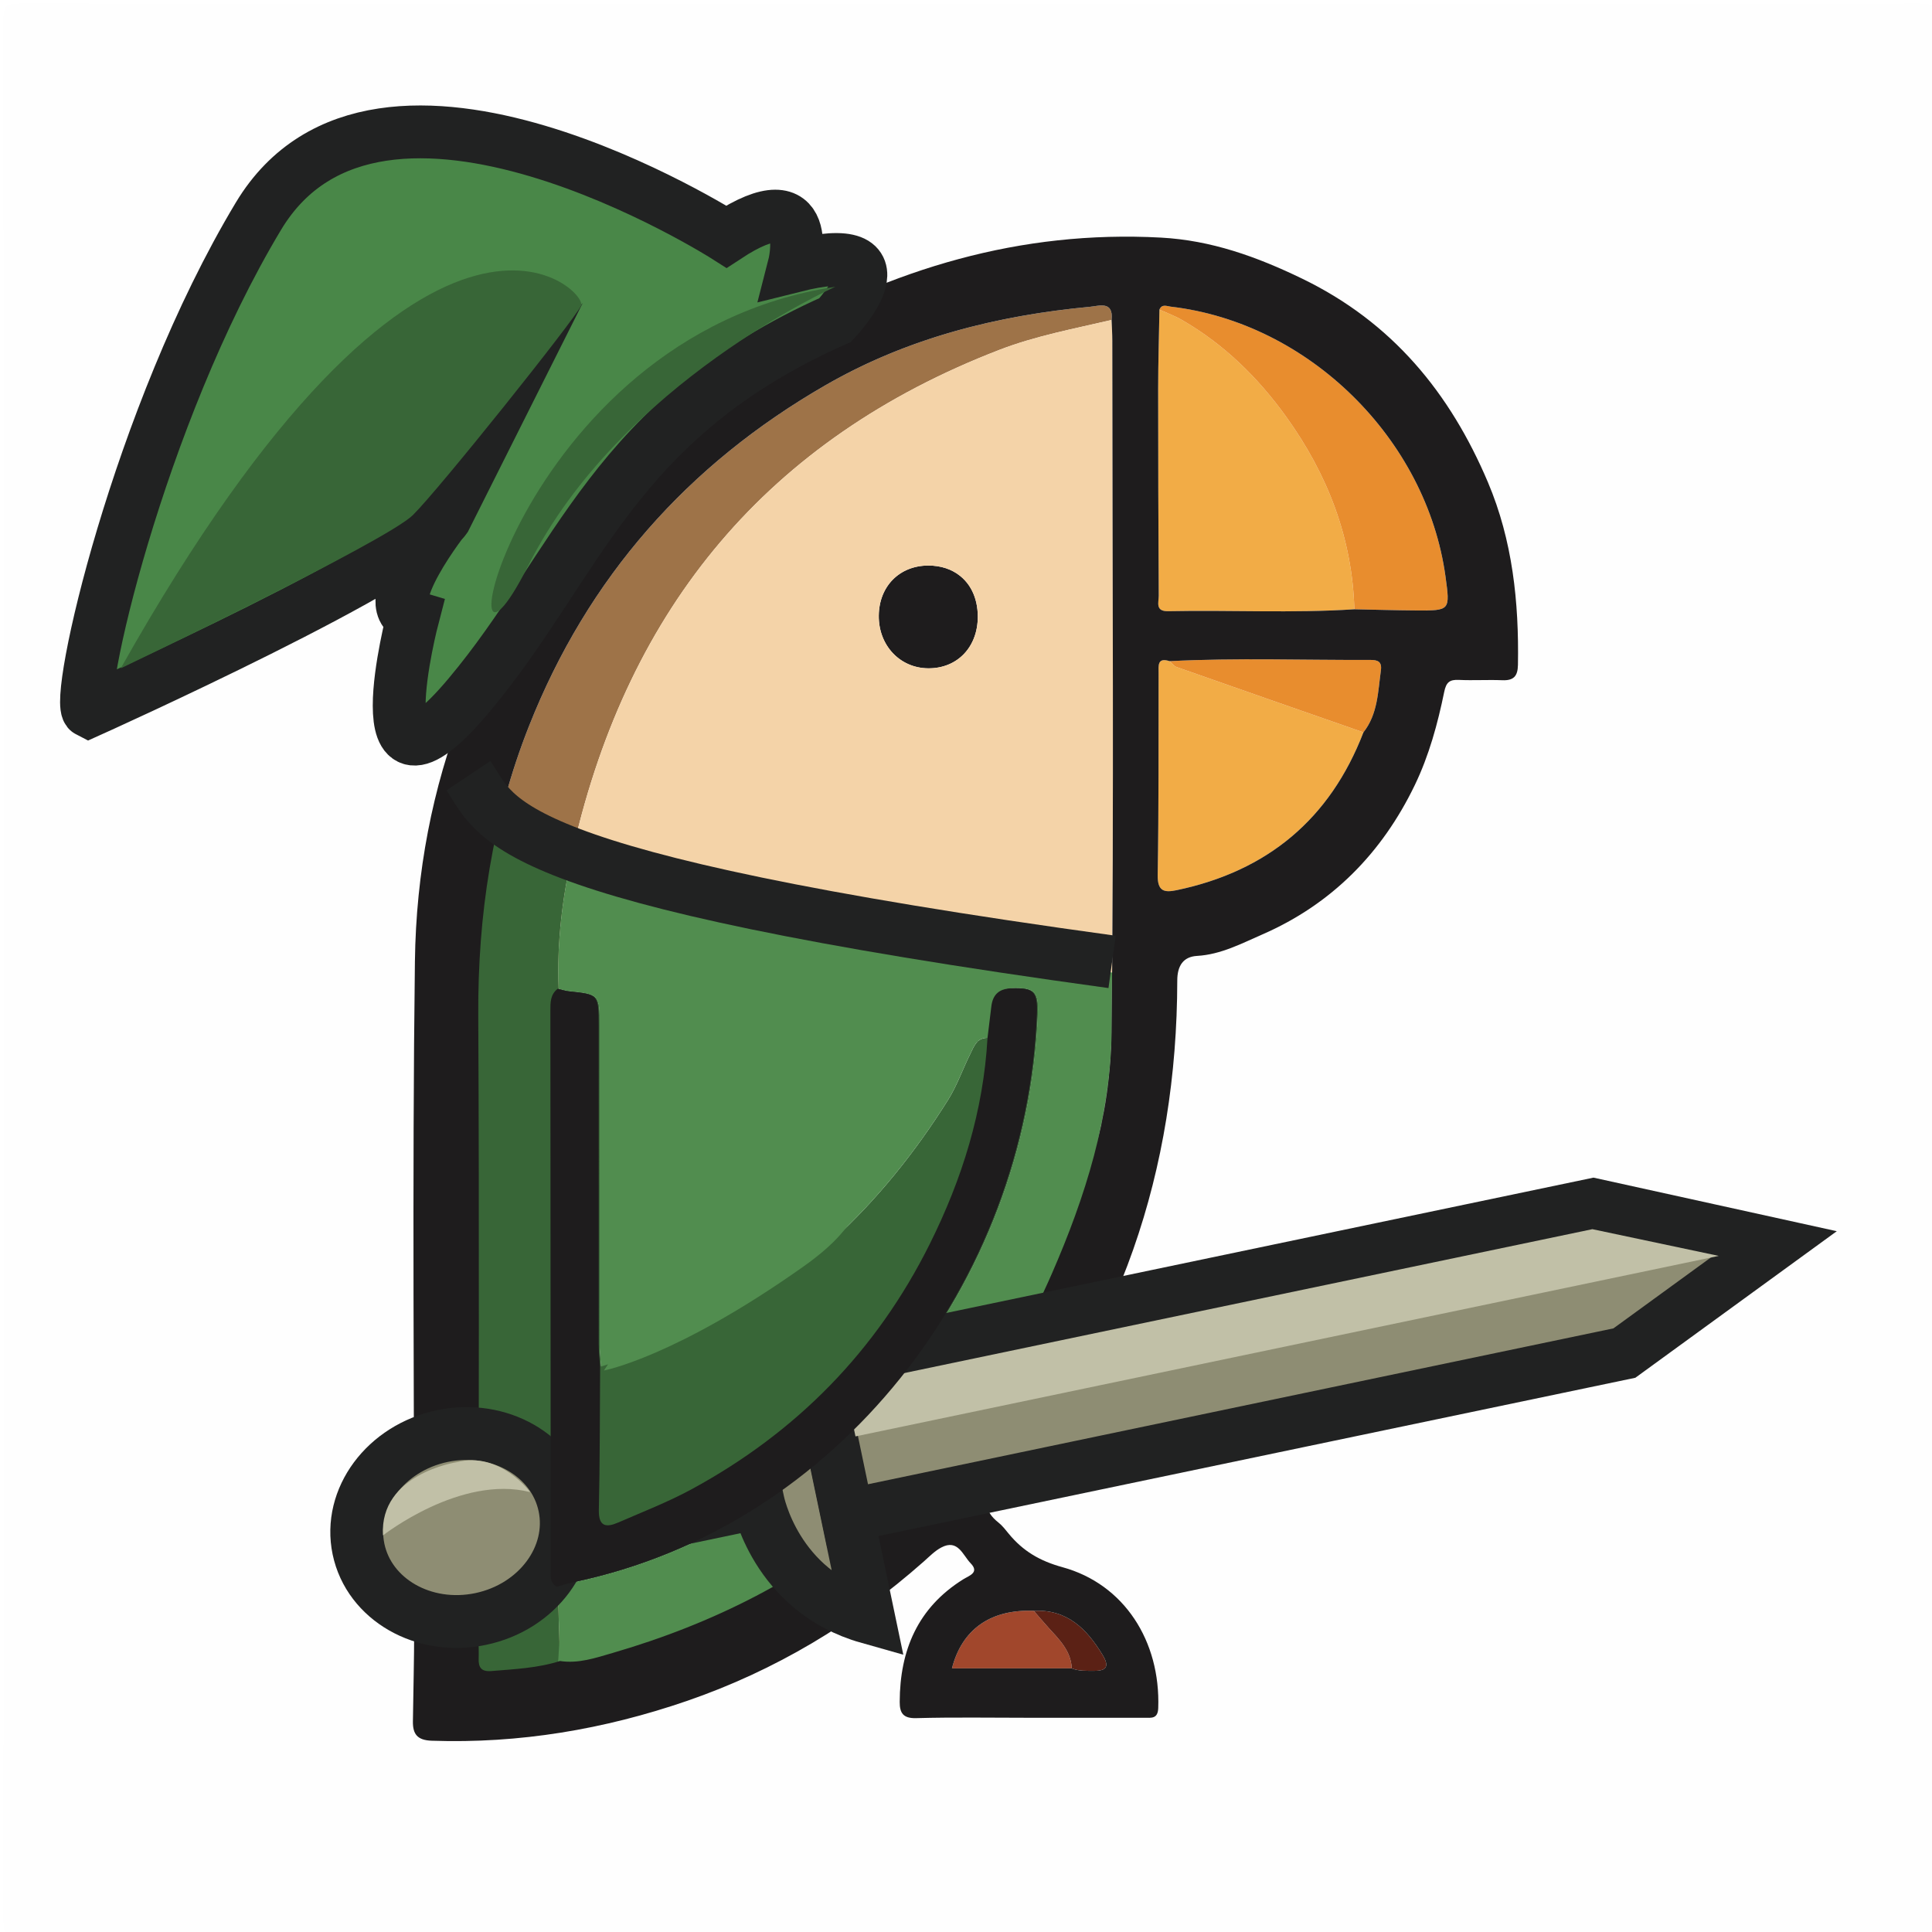 <?xml version="1.0" encoding="utf-8"?>
<!-- Generator: Adobe Illustrator 16.0.0, SVG Export Plug-In . SVG Version: 6.00 Build 0)  -->
<!DOCTYPE svg PUBLIC "-//W3C//DTD SVG 1.1//EN" "http://www.w3.org/Graphics/SVG/1.1/DTD/svg11.dtd">
<svg version="1.1" id="Layer_1" xmlns="http://www.w3.org/2000/svg" xmlns:xlink="http://www.w3.org/1999/xlink" x="0px" y="0px"
	 width="512px" height="512px" viewBox="0 0 512 512" enable-background="new 0 0 512 512" xml:space="preserve">
<g>
	<path fill="#FEFEFE" d="M257.014,513c-83.979,0-167.959-0.021-251.938,0.085c-3.261,0.004-4.18-0.434-4.178-4.009
		C1.015,341.117,1.017,173.158,0.893,5.199C0.89,1.455,1.83,0.912,5.299,0.914C173.091,1.013,340.884,1.012,508.676,0.92
		c3.403-0.002,4.439,0.443,4.438,4.254c-0.13,167.959-0.127,335.918-0.013,503.877c0.003,3.526-0.836,4.042-4.149,4.037
		C424.972,512.977,340.992,513,257.014,513z M272.777,455.225c10.164,0,20.33,0.003,30.494-0.002
		c1.809-0.001,3.567,0.366,3.672-2.58c0.619-17.766-9.043-32.849-25.389-37.327c-6.031-1.652-10.49-4.304-14.242-8.88
		c-0.843-1.026-1.668-2.114-2.695-2.933c-3.961-3.146-3.785-5.918-0.463-9.834c32.728-38.576,47.753-83.573,47.833-133.841
		c0.006-3.903,1.598-6.3,5.249-6.509c6.315-0.361,11.83-3.308,17.271-5.678c18.364-8,31.744-21.559,40.445-39.629
		c3.771-7.836,6.041-16.197,7.78-24.669c0.521-2.546,1.435-3.281,3.883-3.166c3.823,0.18,7.667-0.072,11.493,0.084
		c2.997,0.123,4.107-1.037,4.16-4.061c0.289-16.634-1.425-32.987-7.961-48.409c-10.039-23.688-25.363-42.393-49.22-53.944
		c-12.065-5.843-24.119-10.162-37.438-10.882c-37.188-2.012-71.211,8.229-103.104,26.689c-0.718,0.415-1.407,0.881-2.11,1.321
		c-10.753,6.744-20.693,14.544-29.987,23.172c-1.914,1.776-3.623,3.576-6.235,0.927c-4.672-4.738-9.417-9.404-14.181-14.051
		c-2.311-2.255-3.327-4.517-2.249-7.97c2.242-7.175-5.72-17.817-12.889-17.221c-9.791,0.814-15.646,6.624-14.728,16.159
		c0.892,9.262,7.519,14.193,17.129,12.541c2.976-0.512,5.174,0.242,6.942,2.622c3.388,4.56,7.364,8.593,11.363,12.604
		c4.739,4.752,4.589,4.628,0.157,9.907c-30.366,36.172-47.201,77.825-47.803,125.096c-0.751,58.979-0.167,117.974-0.196,176.961
		c-0.004,8.156-0.228,16.313-0.337,24.468c-0.045,3.351,1.161,4.986,4.98,5.117c23.227,0.794,45.734-3.015,67.604-10.532
		c23.396-8.043,44.26-20.553,62.79-36.951c1.492-1.321,2.932-2.819,4.661-3.73c4.414-2.325,5.693,2.051,7.767,4.183
		c2.412,2.479-0.377,3.267-1.962,4.255c-12.037,7.507-16.794,18.778-16.832,32.495c-0.008,2.892,0.871,4.389,4.355,4.295
		C252.777,455.05,262.779,455.225,272.777,455.225z"/>
	<path fill="#F2AC46" d="M358.922,161.465c-16.44,1.076-32.902,0.165-49.351,0.51c-3.5,0.073-2.479-2.387-2.489-4.119
		c-0.099-18.292-0.166-36.585-0.157-54.878c0.003-6.976,0.224-13.951,0.344-20.927c1.956,0.886,3.999,1.62,5.854,2.684
		c11.271,6.469,20.35,15.413,27.845,25.869C351.836,125.768,358.372,142.593,358.922,161.465z"/>
	<path fill="#F2AC46" d="M361.324,194.08c-8.85,22.984-25.454,36.792-49.479,41.823c-3.264,0.684-5.114,0.355-5.043-3.982
		c0.297-17.82,0.206-35.647,0.24-53.473c0.004-2.004-0.422-4.301,2.928-3.237c0.612,0.532,1.14,1.312,1.851,1.562
		C328.31,182.576,344.819,188.323,361.324,194.08z"/>
	<path fill="#E88D2E" d="M358.922,161.465c-0.55-18.872-7.086-35.697-17.956-50.861c-7.495-10.456-16.574-19.4-27.845-25.869
		c-1.854-1.063-3.896-1.798-5.854-2.684c0.646-1.578,1.966-0.903,2.993-0.784c36.496,4.24,67.812,35.034,72.818,71.569
		c1.227,8.953,1.227,8.99-7.728,8.938C369.876,161.743,364.399,161.572,358.922,161.465z"/>
	<path fill="#E88D2E" d="M361.324,194.08c-16.505-5.757-33.016-11.504-49.504-17.308c-0.711-0.25-1.237-1.029-1.851-1.562
		c17.701-0.909,35.412-0.252,53.119-0.326c2.01-0.009,3.187,0.421,2.863,2.757C365.169,183.339,365.14,189.239,361.324,194.08z"/>
	<path fill="#A1472C" d="M284.029,442.141c-10.603,0-21.204,0-31.754,0c2.647-10.328,10.198-15.7,21.691-15.264
		c1.284,1.48,2.54,2.987,3.857,4.438C280.688,434.472,283.822,437.464,284.029,442.141z"/>
	<path fill="#5B2115" d="M284.029,442.141c-0.207-4.677-3.342-7.669-6.206-10.825c-1.317-1.45-2.573-2.957-3.857-4.438
		c8.849-0.43,14.033,4.78,18.222,11.683c1.773,2.924,1.234,4.256-2.246,4.229C287.945,442.771,285.941,442.899,284.029,442.141z"/>
	<path fill="#1E1C1D" d="M147.813,420.508c-2.02-1.124-1.639-3.068-1.64-4.865c-0.027-49.248-0.044-98.496-0.088-147.746
		c-0.002-2.211-0.035-4.352,1.947-5.867c0.971,0.228,1.93,0.561,2.914,0.662c7.88,0.822,7.943,0.811,7.949,9.052
		c0.021,28.161-0.013,56.323,0.003,84.487c0.001,1.988,0.242,3.979,0.371,5.97c-0.09,12.641-0.051,25.284-0.338,37.922
		c-0.103,4.543,1.98,4.73,5.183,3.336c6.517-2.838,13.188-5.42,19.418-8.804c27.758-15.069,48.95-36.602,63.087-64.973
		c8.592-17.242,14.225-35.283,15.311-54.617c0.34-2.805,0.67-5.611,1.021-8.416c0.393-3.125,2.1-4.643,5.326-4.742
		c5.863-0.184,6.992,0.791,6.755,6.783c-2.826,71.246-52.758,135.993-122.916,150.629
		C150.662,419.62,149.247,420.107,147.813,420.508z"/>
	<path fill="#FCFCFC" d="M261.93,275.064c-1.086,19.332-6.718,37.373-15.311,54.617c-14.137,28.37-35.329,49.901-63.087,64.973
		c-6.23,3.383-12.901,5.965-19.418,8.803c-3.203,1.396-5.286,1.207-5.183-3.336c0.287-12.637,0.248-25.281,0.338-37.922
		c7.369-0.848,14.139-3.664,20.785-6.668c30.526-13.797,53.602-35.971,71.227-64.102c2.363-3.772,3.841-8.094,5.837-12.105
		C258.123,277.305,258.891,274.857,261.93,275.064z"/>
	<g>
		<path fill="none" d="M232.886,163.131c0.085-7.755,5.467-13.217,13.061-13.257h0C238.352,149.914,232.97,155.376,232.886,163.131
			c-0.087,7.857,5.546,13.896,13.043,13.98h0C238.432,177.025,232.8,170.988,232.886,163.131z"/>
		<path fill="#9E7348" d="M146.171,415.642c-0.027-49.247-0.044-98.497-0.088-147.745c-0.002-2.211-0.035-4.352,1.947-5.867
			c-0.525-12.735,1.121-25.259,3.975-37.62c14.667-63.513,51.515-108.027,112.792-131.672c9.672-3.731,19.775-5.597,29.782-7.946
			c0.551-5.132-3.313-3.718-5.713-3.492c-24.714,2.321-48.389,8.285-70.088,20.778c-36.584,21.066-63.025,51.002-78.59,90.344
			c-9.735,24.608-13.587,50.194-13.446,76.632c0.294,55.303,0.089,110.606,0.09,165.909c0,1.499,0.072,3,0.017,4.496
			c-0.088,2.395,0.629,3.615,3.403,3.384c6.112-0.511,12.244-0.764,18.146-2.66c-0.195-6.558-0.391-13.114-0.585-19.674
			C145.793,419.384,146.174,417.438,146.171,415.642z"/>
		<path fill="#1E1C1D" d="M256.269,154.461c-0.356-0.449-0.743-0.869-1.159-1.258c-0.208-0.195-0.422-0.382-0.645-0.561
			c-2.217-1.79-5.129-2.787-8.52-2.769c-7.594,0.04-12.975,5.502-13.061,13.257c-0.086,7.857,5.546,13.895,13.044,13.98
			c3.92,0.045,7.259-1.393,9.598-3.88c1.403-1.492,2.446-3.361,3.038-5.515c0.243-0.883,0.41-1.814,0.495-2.787
			c0.042-0.486,0.063-0.983,0.064-1.489c0.003-2.548-0.513-4.833-1.463-6.769C257.27,155.874,256.804,155.135,256.269,154.461z"/>
		<path fill="#1E1C1D" d="M245.93,177.111c3.919,0.045,7.259-1.393,9.598-3.88C253.189,175.718,249.85,177.156,245.93,177.111
			L245.93,177.111z"/>
		<path fill="#1E1C1D" d="M245.947,149.874L245.947,149.874c3.39-0.018,6.302,0.979,8.519,2.769
			C252.249,150.853,249.337,149.856,245.947,149.874z"/>
		<path fill="#1E1C1D" d="M255.11,153.203c0.416,0.389,0.802,0.809,1.159,1.258C255.913,154.012,255.526,153.592,255.11,153.203z"/>
	</g>
</g>
<g>
	<path fill="none" d="M256.269,154.461c-0.356-0.449-0.743-0.869-1.159-1.258c-0.208-0.195-0.422-0.382-0.645-0.561
		c-2.217-1.79-5.129-2.787-8.519-2.769h0h0c-7.594,0.04-12.976,5.502-13.061,13.257c-0.086,7.857,5.547,13.896,13.044,13.98h0h0
		c3.919,0.045,7.259-1.393,9.598-3.88c1.403-1.492,2.446-3.361,3.038-5.515c0.243-0.883,0.41-1.814,0.495-2.787
		c0.042-0.486,0.063-0.983,0.064-1.489c0.003-2.548-0.513-4.833-1.463-6.769C257.27,155.874,256.804,155.135,256.269,154.461z"/>
	<path fill="#F4D3A8" d="M294.77,90.278c0-1.829-0.123-3.658-0.188-5.487c-10.007,2.349-20.11,4.215-29.782,7.947
		c-61.277,23.645-98.125,68.159-112.792,131.672c-0.211,0.913-0.401,1.829-0.598,2.744c39.655,14.442,129.441,28.459,143.305,30.572
		C295.141,201.914,294.787,146.095,294.77,90.278z M259.061,164.93c-0.085,0.972-0.252,1.903-0.495,2.787
		c-0.592,2.153-1.635,4.022-3.038,5.515c-2.339,2.487-5.678,3.925-9.598,3.88h0h0c-7.497-0.084-13.13-6.123-13.044-13.98
		c0.085-7.755,5.467-13.217,13.061-13.257h0h0c3.39-0.018,6.302,0.979,8.519,2.769c0.222,0.179,0.437,0.366,0.645,0.561
		c0.416,0.389,0.802,0.809,1.159,1.258c0.535,0.673,1,1.413,1.393,2.211c0.95,1.936,1.466,4.22,1.463,6.769
		C259.124,163.947,259.103,164.443,259.061,164.93z"/>
	<path fill="#386637" d="M294.714,257.727c-0.04,5.297-0.078,10.593-0.134,15.889c-0.232,22.273-6.934,43.535-15.85,63.97
		c-22.729,52.097-62.222,84.719-116.359,100.46c-4.616,1.342-9.088,2.882-13.973,2.137c-0.195-6.558-0.391-13.114-0.585-19.674
		c1.434-0.399,2.849-0.888,4.303-1.189c70.158-14.636,120.09-79.383,122.916-150.629c0.237-5.992-0.892-6.967-6.755-6.783
		c-3.228,0.101-4.935,1.617-5.326,4.742c-0.354,2.805-0.684,5.611-1.021,8.416c-3.039-0.207-3.807,2.24-4.812,4.261
		c-1.996,4.013-3.474,8.333-5.837,12.104c-17.625,28.131-40.701,50.305-71.227,64.103c-6.646,3.004-13.417,5.821-20.785,6.668
		c-0.129-1.99-0.37-3.979-0.371-5.97c-0.017-28.164,0.018-56.326-0.003-84.487c-0.006-8.241-0.069-8.229-7.949-9.052
		c-0.983-0.103-1.943-0.436-2.914-0.661c-0.486-11.794,0.903-23.406,3.377-34.876c-11.266-4.103-18.489-8.24-18.772-12.148
		c0,0-11.428,2.565-7.745,228.863c0,0,162.615,4.63,171.636-185.868C296.527,258.001,295.896,257.907,294.714,257.727z"/>
</g>
<path fill="#518D4F" d="M294.714,257.727c-13.864-2.113-103.65-16.13-143.305-30.572c-2.474,11.47-3.863,23.082-3.377,34.876
	c0.971,0.226,1.931,0.559,2.914,0.661c7.88,0.822,7.943,0.811,7.949,9.052c0.021,28.161-0.014,56.323,0.003,84.487
	c0.001,1.99,0.242,3.979,0.371,5.97c7.368-0.847,14.139-3.664,20.785-6.668c30.526-13.798,53.602-35.972,71.227-64.103
	c2.363-3.771,3.841-8.092,5.837-12.104c1.005-2.021,1.772-4.468,4.812-4.261c0.338-2.805,0.668-5.611,1.021-8.416
	c0.392-3.125,2.099-4.642,5.326-4.742c5.863-0.184,6.992,0.791,6.755,6.783c-2.826,71.246-52.758,135.993-122.916,150.629
	c-1.454,0.302-2.869,0.79-4.303,1.189c0.143,4.832,0.287,9.662,0.431,14.492c0,0,0,0,0,0l-0.431,7.031
	c0,0,62.237-8.736,95.962-46.759c0,0,25.788-23.683,39.631-64.728c0,0,4.559-9.883,7.889-29.959
	c1.987-8.828,3.189-17.813,3.285-26.971C294.636,268.319,294.674,263.023,294.714,257.727z"/>
<path fill="#1E1C1D" d="M394.31,127.792c-10.038-23.687-25.364-42.392-49.22-53.944c-12.065-5.843-24.119-10.162-37.438-10.882
	c-37.187-2.012-71.211,8.229-103.104,26.689c-0.717,0.415-1.407,0.881-2.11,1.321c-10.753,6.744-20.693,14.544-29.987,23.172
	c-1.914,1.777-3.623,3.576-6.235,0.927c-4.672-4.738-9.418-9.405-14.181-14.051c-2.312-2.255-3.328-4.517-2.249-7.97
	c2.242-7.175-5.72-17.818-12.889-17.221c-9.791,0.814-15.646,6.624-14.728,16.159c0.892,9.262,7.519,14.193,17.129,12.541
	c2.975-0.512,5.174,0.242,6.942,2.622c3.387,4.56,7.363,8.593,11.363,12.604c4.739,4.752,4.589,4.628,0.157,9.907
	c-30.365,36.172-47.201,77.825-47.803,125.096c-0.751,58.979-0.167,117.975-0.196,176.961c-0.004,8.156-0.228,16.313-0.337,24.468
	c-0.045,3.35,1.161,4.986,4.98,5.117c23.227,0.794,45.734-3.014,67.604-10.532c23.396-8.043,44.26-20.553,62.79-36.951
	c1.492-1.321,2.932-2.819,4.661-3.73c4.413-2.325,5.693,2.051,7.768,4.183c2.412,2.479-0.379,3.267-1.963,4.255
	c-12.037,7.507-16.794,18.778-16.832,32.495c-0.008,2.892,0.871,4.389,4.355,4.295c9.991-0.271,19.993-0.097,29.991-0.097
	c10.164,0,20.33,0.003,30.494-0.001c1.81-0.001,3.568,0.366,3.673-2.58c0.62-17.765-9.044-32.849-25.39-37.327
	c-6.029-1.652-10.49-4.304-14.242-8.88c-0.84-1.027-1.668-2.115-2.694-2.933c-3.961-3.146-3.785-5.918-0.464-9.834
	c32.729-38.576,47.754-83.574,47.834-133.841c0.006-3.904,1.598-6.3,5.249-6.509c6.315-0.362,11.83-3.308,17.271-5.678
	c18.364-8,31.744-21.559,40.445-39.629c3.771-7.836,6.041-16.197,7.78-24.669c0.521-2.546,1.435-3.281,3.883-3.166
	c3.823,0.18,7.667-0.072,11.493,0.084c2.997,0.123,4.107-1.038,4.161-4.061C402.56,159.567,400.846,143.214,394.31,127.792z
	 M273.964,426.876c8.849-0.429,14.035,4.781,18.224,11.683c1.773,2.924,1.233,4.256-2.246,4.229c-1.996-0.015-4,0.113-5.912-0.646
	c-10.602,0-21.204,0-31.755-0.001C254.921,431.812,262.471,426.438,273.964,426.876z M278.732,337.585
	c-22.729,52.097-62.222,84.719-116.359,100.46c-4.617,1.342-9.089,2.882-13.973,2.137c-5.903,1.896-12.034,2.149-18.146,2.66
	c-2.775,0.231-3.491-0.989-3.403-3.384c0.054-1.496-0.017-2.997-0.017-4.496c-0.001-55.303,0.204-110.606-0.09-165.909
	c-0.141-26.438,3.711-52.025,13.446-76.632c15.565-39.342,42.006-69.279,78.59-90.344c21.698-12.493,45.375-18.457,70.088-20.778
	c2.399-0.226,6.264-1.64,5.713,3.492c0.065,1.829,0.188,3.658,0.19,5.487c0.02,61.113,0.453,122.231-0.189,183.337
	C294.348,295.889,287.648,317.15,278.732,337.585z M365.953,177.642c-0.784,5.697-0.814,11.597-4.629,16.438
	c-8.849,22.984-25.454,36.792-49.479,41.823c-3.264,0.684-5.114,0.356-5.043-3.982c0.297-17.821,0.206-35.648,0.24-53.473
	c0.004-2.004-0.422-4.3,2.927-3.237c17.702-0.909,35.413-0.252,53.12-0.326C365.099,174.876,366.275,175.306,365.953,177.642z
	 M375.354,161.775c-5.479-0.032-10.954-0.203-16.433-0.31c-16.441,1.076-32.902,0.165-49.351,0.51
	c-3.5,0.073-2.479-2.387-2.489-4.119c-0.098-18.292-0.166-36.585-0.157-54.878c0.003-6.976,0.224-13.951,0.344-20.927
	c0.646-1.578,1.965-0.904,2.994-0.783c36.496,4.24,67.811,35.034,72.818,71.569C384.307,161.79,384.307,161.827,375.354,161.775z"/>
<path fill="#498748" stroke="#212222" stroke-width="14" stroke-miterlimit="10" d="M221.372,84.791
	c0,0,20.986-22.291-10.943-14.291c0,0,6.071-23.568-17.929-7.784c0,0-92-58.67-124-5.443S19.5,186.5,23.5,188.5c0,0,89-40,95-52
	c0,0-19.154,23.985-9.077,26.993c0,0-14.61,55.811,14.733,20.909S162.243,111.082,221.372,84.791z"/>
<path fill="#386637" d="M32,177.112c0,0,70.346-33.612,77.423-40.612S152,85.044,154,81.022S113,33.224,32,177.112z"/>
<path fill="#386637" d="M221.372,76c0,0-56.872,25.248-81.372,73.874S135.093,89.035,221.372,76z"/>
<path fill="none" stroke="#212222" stroke-width="14" stroke-miterlimit="10" d="M124.16,205.561
	c7.83,11.744,7.602,26.963,170.553,49.354"/>
<g>
	
		<rect x="137.268" y="386.135" transform="matrix(0.979 -0.205 0.205 0.979 -77.374 42.859)" fill="#878785" stroke="#212222" stroke-width="14" stroke-miterlimit="10" width="62.422" height="18.585"/>
	
		<ellipse transform="matrix(0.979 -0.205 0.205 0.979 -80.265 33.573)" fill="#8E8D73" stroke="#212222" stroke-width="14" stroke-miterlimit="10" cx="122.156" cy="404.779" rx="27.882" ry="24.76"/>
	<path fill="#8E8D73" stroke="#212222" stroke-width="14" stroke-miterlimit="10" d="M197.127,379.943l1.775,8.787l-0.002,0.001
		l0.035,0.16l0.032,0.16h0.002l1.895,8.762c0,0,4.501,23.834,29.305,30.827l-9.238-44.181l-0.068-0.321l-9.238-44.181
		C191.702,356.305,197.127,379.943,197.127,379.943z"/>
	<polygon fill="#8E8D73" stroke="#212222" stroke-width="14" stroke-miterlimit="10" points="470.072,329.773 422.256,319.244 
		216.388,362.293 220.184,380.446 220.479,381.854 220.522,382.065 220.817,383.473 224.613,401.626 430.481,358.578 	"/>
	<polygon fill="#C1C0A7" points="226.713,380.661 455.479,332.824 421.994,325.744 223.892,367.169 	"/>
</g>
<path fill="#386637" d="M159.04,362.2c0,0,75.21-20.243,100.085-86.222l2.576-0.914c0,0-3.121,95.727-102.661,131.831
	C159.04,406.896,155.08,371.4,159.04,362.2z"/>
<path fill="#1E1C1D" d="M147.584,420.508c-2.02-1.124-1.639-3.068-1.64-4.865c-0.027-49.248-0.044-98.496-0.088-147.746
	c-0.002-2.211-0.035-4.352,1.947-5.867c0.971,0.228,1.93,0.561,2.914,0.662c7.88,0.822,7.943,0.811,7.949,9.052
	c0.021,28.161-0.013,56.323,0.003,84.487c0.001,1.988,0.242,3.979,0.371,5.97c-0.09,12.641-0.051,25.284-0.338,37.922
	c-0.103,4.543,1.98,4.73,5.183,3.336c6.517-2.838,13.188-5.42,19.418-8.804c27.758-15.069,48.95-36.602,63.087-64.973
	c8.592-17.242,14.225-35.283,15.311-54.617c0.34-2.805,0.67-5.611,1.021-8.416c0.393-3.125,2.1-4.643,5.326-4.742
	c5.863-0.184,6.992,0.791,6.754,6.783c-2.826,71.246-52.758,135.993-122.916,150.629
	C150.433,419.62,149.018,420.107,147.584,420.508z"/>
<path fill="#518D4F" d="M160.04,363.2c0,0,18.945-3.515,52.953-27.607S213.5,299.5,197.5,307"/>
<path fill="#C1C0A7" d="M101.5,406.896c0,0,20.569-16.162,39-11.468c0,0-8-10.928-19.5-7.928
	C121,387.5,100.485,390.598,101.5,406.896z"/>
</svg>
